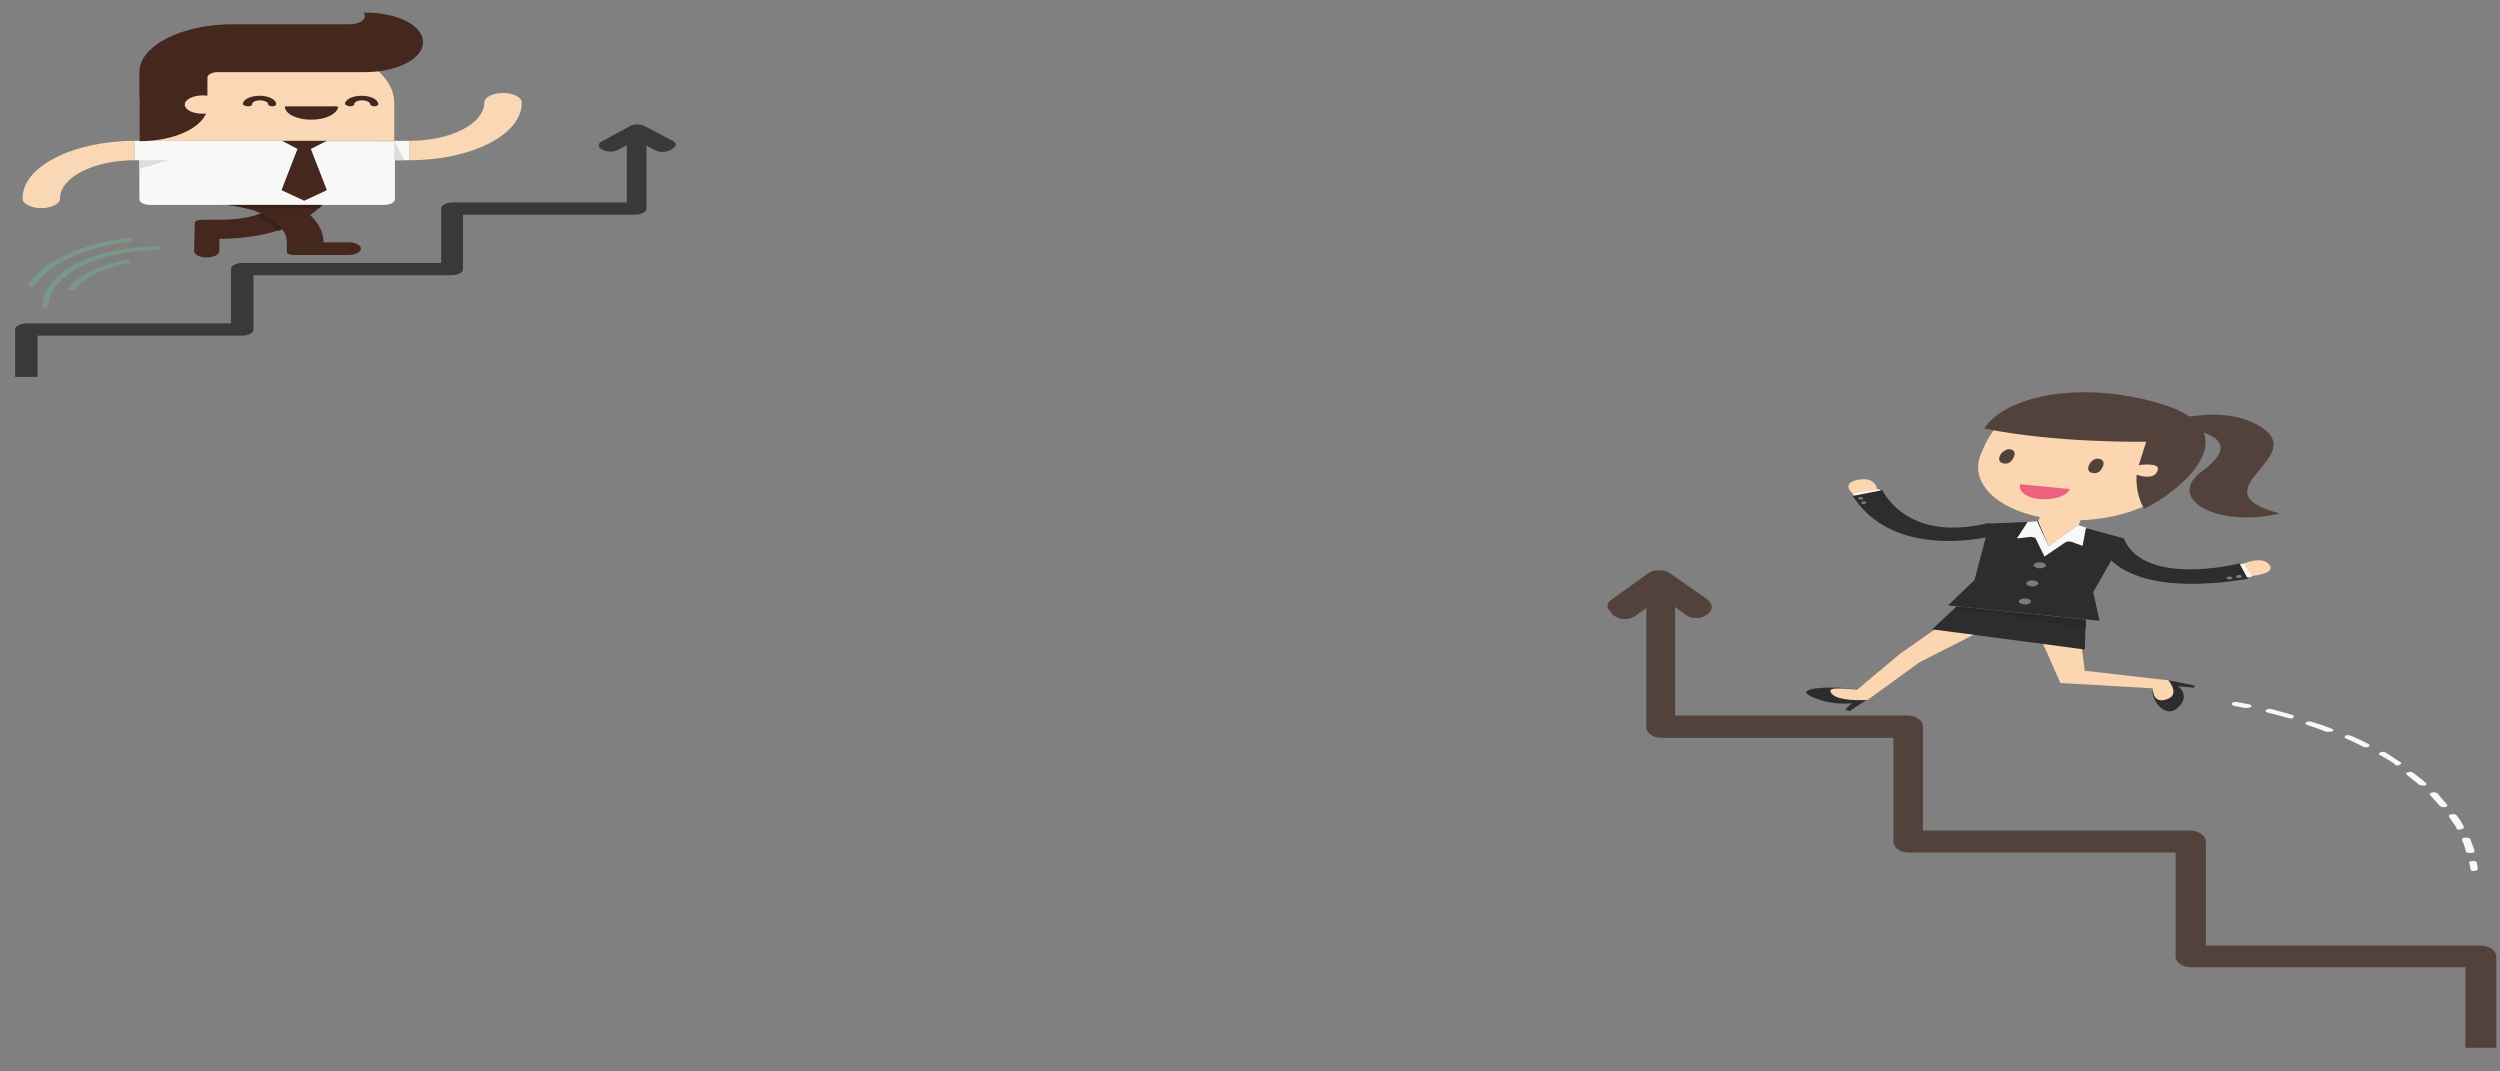 <?xml version="1.0"?>
<svg width="280" height="120" xmlns="http://www.w3.org/2000/svg" xmlns:svg="http://www.w3.org/2000/svg">
 <rect width="100%" height="100%" fill="#808080" stroke="none"/>
 <style type="text/css">.st0{opacity:0.867;fill:#FF6500;enable-background:new    ;}
	.st1{fill:#44281E;}
	.st2{fill:#36221A;}
	.st3{fill:#FBD8B5;}
	.st4{fill:#F8F8F8;}
	.st5{fill:#DEDDDB;}
	.st6{fill:#799887;}
	.st7{fill:#3A383A;}
	.st8{fill:#52423B;}
	.st9{fill:#FBD6B1;}
	.st10{fill:#2E2D2D;}
	.st11{fill:#7A7B7C;}
	.st12{fill:#EC6180;}
	.st13{fill:#81A992;}
	.st14{fill:#2A2928;}</style>
 <g>
  <title>Layer 1</title>
  <g id="g10" transform="matrix(0.769,0,0,-0.406,-0.411,634.52) ">
   <g id="g9240">
    <g id="svg_1">
     <g id="path56_1_"/>
     <g id="g6074_1_" transform="matrix(1.024,0,0,1.024,-34.434,-2.665) ">
      <g id="g5862_1_" transform="matrix(0.949,0,0,0.949,73.238,58.278) ">
       <path id="path16-8_1_" class="st1" d="m2.9,1497.9c0,-5.9 -5,-10.8 -11.1,-10.7l-2.8,0c-0.5,0 -1,-0.4 -1,-0.9l-0.1,-8c0,-1 0.8,-1.8 1.9,-1.8c1,0 1.9,0.8 1.9,1.8l0,3.5c9.2,-0.1 16.7,7.2 16.8,16.1l-5.6,0"/>
       <path id="path18-1_1_" class="st2" d="m4.8,1487.7c-0.9,1.7 -2.1,3.2 -3.6,4.5c-1,-1.6 -2.4,-2.9 -4.1,-3.7c1.4,-1.2 2.6,-2.7 3.3,-4.5c1.6,1 3.1,2.2 4.4,3.7"/>
       <path id="path20-1_1_" class="st3" d="m-1.2,1539c10.5,0 19.1,-8.3 19.1,-18.6l0,-10.8l-38.2,0l0,10.8c0,10.3 8.6,18.6 19.1,18.6"/>
       <path id="path22-4_1_" class="st1" d="m-9.3,1491.6c6.1,0 11.1,-4.8 11.1,-10.8l0,-2.7c0,-0.5 0.4,-0.9 1,-0.9l8.2,0c1,0 1.9,0.8 1.9,1.8s-0.8,1.8 -1.9,1.8l-3.7,0c0,9 -7.5,16.2 -16.7,16.2l0,-5.4"/>
       <path id="path24-8_1_" class="st4" d="m-20.3,1509.6l0,-16.6c0,-0.9 0.7,-1.6 1.7,-1.6l34.9,0c0.9,0 1.7,0.7 1.7,1.6l0,16.5l-38.3,0.1"/>
       <path id="path26-5_1_" class="st1" d="m1.1,1509.6l6.7,0l-2.4,-2.3l2.4,-11.7l-3.4,-3l-3.4,3l2.4,11.7l-2.3,2.3"/>
       <path id="path28-7_1_" class="st4" d="m17.9,1504.1l2.3,0l0,5.5l-2.3,0l0,-5.5z"/>
       <path id="path30-34_1_" class="st1" d="m-4,1519.4c0.4,0 0.6,0.3 0.6,0.6c0,0.6 0.5,1.1 1.2,1.1c0.6,0 1.2,-0.5 1.2,-1.1c0,-0.3 0.3,-0.6 0.6,-0.6c0.4,0 0.6,0.3 0.6,0.6c0,1.3 -1.1,2.4 -2.5,2.4s-2.5,-1.1 -2.5,-2.4c0.1,-0.3 0.4,-0.6 0.8,-0.6l0,0"/>
       <path id="path32-4_1_" class="st1" d="m11.3,1519.4c0.4,0 0.6,0.3 0.6,0.6c0,0.6 0.5,1.1 1.2,1.1c0.6,0 1.2,-0.5 1.2,-1.1c0,-0.3 0.3,-0.6 0.6,-0.6c0.4,0 0.6,0.3 0.6,0.6c0,1.3 -1.1,2.4 -2.5,2.4s-2.5,-1.1 -2.5,-2.4c0.2,-0.3 0.5,-0.6 0.8,-0.6l0,0"/>
       <path id="path34-78_1_" class="st1" d="m1.5,1519.2c0,0.1 0.1,0.2 0.3,0.2l7.4,0c0.1,0 0.2,-0.1 0.3,-0.2l0,0l0,0c-0.2,-2 -1.9,-3.6 -4,-3.6s-3.9,1.5 -4,3.6l0,0l0,0"/>
       <path id="path36-41_1_" class="st3" d="m-21,1509.6l0,-5.5c-6.2,0 -11.2,-4.9 -11.2,-10.9c0,-1.5 -1.3,-2.7 -2.8,-2.7s-2.8,1.2 -2.8,2.7c-0.1,9 7.5,16.4 16.8,16.4"/>
       <path id="path38-7_1_" class="st3" d="m20.2,1504.1l0,5.5c6.2,0 11.2,4.9 11.2,10.9c0,1.5 1.3,2.7 2.8,2.7s2.8,-1.2 2.8,-2.7c0.1,-9.1 -7.5,-16.4 -16.8,-16.4"/>
       <path id="path40-42_1_" class="st5" d="m-20.3,1504.1l4.3,0l-4.3,-2.5l0,2.5"/>
       <path id="path42-1_1_" class="st4" d="m-21,1504.1l0.8,0l0,5.5l-0.8,0l0,-5.5z"/>
       <path id="path44-7_1_" class="st5" d="m17.9,1509.6l1.5,-5.5l-1.5,0l0,5.5"/>
       <path id="path46-29_1_" class="st1" d="m13.6,1546c-0.1,0 -0.2,0 -0.3,0c0.1,-0.3 0.2,-0.6 0.2,-1c0,-1.3 -1,-2.3 -2.3,-2.3l-17.5,0c-7.7,0 -14,-6.1 -14,-13.6l0,-19.6c5.5,0 9.9,4.2 10.2,9.4l0,8.7c0,0.8 0.7,1.5 1.5,1.5c0,0 22,0 22.1,0c4.8,0 8.7,3.8 8.7,8.4c0.1,4.8 -3.8,8.5 -8.6,8.5"/>
       <path id="path48-53_1_" class="st3" d="m-8.1,1519.9c0,1.5 -1.2,2.6 -2.7,2.6s-2.7,-1.2 -2.7,-2.6c0,-1.5 1.2,-2.6 2.7,-2.6s2.7,1.1 2.7,2.6"/>
       <path id="path50-48_1_" class="st2" d="m-7.1,1491.4c1,-0.2 2,-0.6 2.9,-1l10.8,0c0.2,0.3 0.4,0.7 0.5,1l-14.2,0"/>
       <path id="path52-545_1_" class="st6" d="m-33.9,1462.7c0.1,8.7 7.3,15.8 16.3,15.9c0.7,0 0.7,1 0,1c-4.6,0 -9,-1.8 -12.2,-4.9s-5,-7.5 -5.1,-11.9c-0.1,-0.7 0.9,-0.7 1,-0.1l0,0"/>
       <path id="path54-39_1_" class="st6" d="m-22.3,1475.8c-3.9,-1.4 -7,-4.2 -8.6,-8c-0.2,-0.6 0.7,-0.8 1,-0.3c1.4,3.4 4.3,6.1 7.9,7.3c0.6,0.3 0.4,1.2 -0.3,1l0,0"/>
       <path id="path56-93_1_" class="st6" d="m-22,1482c-7,-1.5 -12.7,-6.6 -15,-13.3c-0.2,-0.6 0.8,-0.9 1,-0.3c2.1,6.3 7.6,11.1 14.2,12.6c0.7,0.2 0.4,1.2 -0.2,1l0,0"/>
      </g>
      <path id="path58-4_1_" class="st7" d="m129.9,1490.8l-4,4c-0.3,0.3 -0.7,0.5 -1.1,0.5s-0.8,-0.1 -1,-0.4c-0.1,-0.1 -0.2,-0.1 -0.2,-0.2l-3.8,-3.9c-0.5,-0.5 -0.6,-1.1 -0.4,-1.7c0.3,-0.6 0.9,-1.1 1.6,-1.1c0.4,0 0.8,0.2 1.1,0.5l1.2,1.2l0,-15.4l-24.7,0c-0.4,0 -0.8,-0.1 -1.1,-0.4c-0.4,-0.3 -0.6,-0.7 -0.6,-1.2l0,-14.7l-28.2,0c-0.4,0 -0.8,-0.1 -1.1,-0.4c-0.4,-0.3 -0.6,-0.7 -0.6,-1.2l0,-14.7l-29,0c-0.4,0 -0.8,-0.1 -1.1,-0.4c-0.4,-0.3 -0.6,-0.7 -0.6,-1.2l0,-12.8l3.2,0l0,11.1l29.1,0c0.9,0 1.6,0.8 1.6,1.6l0,14.7l28.2,0c0.9,0 1.6,0.8 1.6,1.6l0,14.7l24.5,0c0.9,0 1.6,0.8 1.6,1.6l0,17l1.2,-1.2c0.3,-0.3 0.7,-0.5 1.1,-0.5l0,0c0.6,0 1.3,0.5 1.5,1.1c0.6,0.7 0.4,1.3 0,1.8"/>
     </g>
     <g id="g6376_1_" transform="matrix(1,0,0,0.95,0,68.825) ">
      <path id="path28-92_1_" class="st8" d="m235.2,1398.5l5.4,7.7c0.4,0.6 1,0.9 1.6,0.9c0.5,0 1,-0.3 1.4,-0.7c0.1,-0.1 0.2,-0.3 0.3,-0.4l5.3,-7.4c0.6,-0.9 0.8,-2.1 0.5,-3.3c-0.4,-1.2 -1.2,-2.1 -2.1,-2.1c-0.6,0 -1.1,0.3 -1.5,0.9l-1.6,2.3l0,-31.5l33.8,0c0.6,0 1.1,-0.3 1.5,-0.8c0.5,-0.6 0.8,-1.4 0.8,-2.4l0,-30.2l38.9,0c0.6,0 1.1,-0.3 1.5,-0.8c0.5,-0.6 0.8,-1.4 0.8,-2.4l0,-30.2l40,0c0.6,0 1.1,-0.3 1.5,-0.8c0.5,-0.6 0.8,-1.4 0.8,-2.4l0,-26.5l-4.5,0l0,23.4l-40,0c-1.2,0 -2.2,1.4 -2.2,3.1l0,30.2l-38.9,0c-1.2,0 -2.2,1.4 -2.2,3.1l0,30.2l-33.8,0c-1.2,0 -2.2,1.4 -2.2,3.1l0,34.6l-1.6,-2.3c-0.4,-0.6 -1,-0.9 -1.5,-0.9l0,0c-0.9,0 -1.8,0.9 -2.1,2.1c-0.7,1.4 -0.5,2.6 0.1,3.5"/>
      <g id="g6339_1_">
       <g id="g5752_1_" transform="matrix(1.543,0,0,1.543,-1022.97,-778.681) ">
        <path id="path30-7_1_" class="st9" d="m838.4,1430.647c0,0 -1.5,2.1 0.2,2.9c1.8,0.8 1.9,-1.8 1.9,-1.8l-2.1,-1.1"/>
        <path id="path32-74_1_" class="st4" d="m840.9,1431.247l-0.2,0.6l-2.5,-0.9l0.2,-0.6l2.5,0.9"/>
        <path id="path34-79_1_" class="st10" d="m853.5,1424.047c0,0 -10.8,-7.4 -15.3,6.5l2.8,1.1c0,0 2.2,-10 10,-6.2l2.5,-1.4"/>
        <path id="path36-21_1_" class="st11" d="m839,1429.247c0,0.1 0.1,0.3 0.2,0.3c0.1,0 0.3,-0.1 0.3,-0.2s-0.1,-0.3 -0.2,-0.3c-0.1,-0.1 -0.2,0 -0.3,0.2"/>
        <path id="path38-49_1_" class="st11" d="m838.7,1430.047c0,0.1 0.1,0.3 0.2,0.3c0.1,0 0.3,-0.1 0.3,-0.2s-0.1,-0.3 -0.2,-0.3c-0.1,0 -0.3,0.1 -0.3,0.2"/>
        <path id="path40-43_1_" class="st9" d="m850.3,1438.447c-1.2,-5.7 1.8,-11.2 7,-12.3c5.2,-1.1 10.6,2.7 11.7,8.4c1.2,5.7 -2.1,11.3 -7.2,12.3c-8.9,1.9 -10.3,-2.6 -11.5,-8.4"/>
        <path id="path42-65_1_" class="st8" d="m865.9,1440.747c0,0 -8.5,-0.3 -15.3,2.5c2,6 8.9,9.2 16.6,4.7c9.1,-5.4 1.4,-17.2 -1.5,-19.8c-0.9,3.1 -0.7,6.4 -0.7,6.4s1.7,-1.3 2,0.9c0.2,1.5 -1.8,0.9 -1.8,0.9l0.7,4.4"/>
        <path id="path44-6_1_" class="st8" d="m865.7,1443.147c0,0 6.3,5.4 10.6,0.9c5.7,-6 -6.1,-12.4 2.2,-16.8c-5.9,-2.8 -10.9,2.8 -7.3,8c5.1,7.4 -2.5,8.9 -5.5,7.9"/>
        <path id="path46-7_1_" class="st8" d="m860.5,1436.347c-0.2,-0.9 0,-1.4 0.4,-1.5s0.7,0.3 0.9,1.2c0.2,0.9 0,1.4 -0.4,1.5c-0.3,0.1 -0.7,-0.3 -0.9,-1.2"/>
        <path id="path48-0_1_" class="st8" d="m852.1,1438.147c-0.2,-0.9 0,-1.4 0.4,-1.5s0.7,0.3 0.9,1.2c0.2,0.9 0,1.4 -0.4,1.5c-0.3,0 -0.7,-0.4 -0.9,-1.2"/>
        <path id="path50-24_1_" class="st12" d="m858.7,1431.847c-0.3,-1.3 -1.5,-2.1 -2.8,-1.9s-2.1,1.5 -1.9,2.8l4.7,-0.9"/>
        <path id="path52-9_1_" class="st9" d="m860.2,1428.547l-0.7,-3.6l-2.8,-4l-1,4.8l0.7,3.6l3.8,-0.8"/>
        <path id="path54-02_1_" class="st10" d="m859.4,1424.947l4.4,-2.4l-2.9,-10.1l0.6,-5.4l-14.3,2.9l2.5,4.8l1.4,10.6l4.6,0.4l1,-4.8l2.7,4"/>
        <path id="path56-28_1_" class="st4" d="m855.6,1425.747l-0.9,-0.1l1.6,-6.5l4,5.4l-0.8,0.5l-2.8,-4l-1.1,4.7"/>
        <path id="path58-6_1_" class="st4" d="m859.4,1424.947l0.8,-0.5l-0.3,-3.3l-1.1,0.8l-1.4,0.1l2,2.9"/>
        <path id="path60-11_1_" class="st4" d="m855.6,1425.747l-0.9,-0.1l-1,-3.1l1.3,0.3l1.3,-0.5l-0.7,3.4"/>
        <path id="path62-6_1_" class="st11" d="m855.3,1417.647c-0.1,-0.3 0.1,-0.6 0.4,-0.7c0.3,-0.1 0.6,0.1 0.7,0.4c0.1,0.3 -0.1,0.6 -0.4,0.7c-0.3,0.1 -0.6,-0.1 -0.7,-0.4"/>
        <path id="path64-698_1_" class="st11" d="m854.6,1414.247c-0.1,-0.3 0.1,-0.6 0.4,-0.7c0.3,-0.1 0.6,0.1 0.7,0.4c0.1,0.3 -0.1,0.6 -0.4,0.7c-0.3,0.1 -0.6,-0.1 -0.7,-0.4"/>
        <path id="path66-2_1_" class="st11" d="m853.9,1410.847c-0.1,-0.3 0.1,-0.6 0.4,-0.7c0.3,-0.1 0.6,0.1 0.7,0.4c0.1,0.3 -0.1,0.6 -0.4,0.7s-0.6,-0.1 -0.7,-0.4"/>
        <path id="path68-3_1_" class="st9" d="m875.7,1415.447c0,0 2.6,0.4 1.8,2.2c-0.7,1.8 -2.6,0 -2.6,0l0.8,-2.2"/>
        <path id="path70-3_1_" class="st4" d="m874.5,1417.547l0.6,0.3l0.8,-2.5l-0.6,-0.1l-0.8,2.3"/>
        <path id="path72-3_1_" class="st10" d="m861.2,1423.447c0,0 0.4,-13 14.3,-8.5l-0.8,2.9c0,0 -8.9,-4.5 -10.9,4.6l-2.6,1"/>
        <path id="path74-20_1_" class="st11" d="m873.9,1414.847c0.1,0.1 0.2,0.2 0.1,0.4c-0.1,0.1 -0.2,0.2 -0.4,0.1c-0.1,-0.1 -0.2,-0.2 -0.1,-0.4c0.1,-0.1 0.3,-0.1 0.4,-0.1"/>
        <path id="path76-41_1_" class="st11" d="m874.8,1415.147c0.1,0.1 0.2,0.2 0.1,0.4c-0.1,0.1 -0.2,0.2 -0.4,0.1c-0.1,-0.1 -0.2,-0.2 -0.1,-0.4c0.1,-0.1 0.3,-0.2 0.4,-0.1"/>
        <path id="path78-3_1_" class="st9" d="m859.6,1405.547l0.5,-7.9l7.9,-1.8c0,0 1.7,-3.9 0.2,-4.5c-1.7,-0.8 -1.7,3 -1.7,3l-8.7,1l-2.2,9.9l4,0.3"/>
        <path id="path80-8_1_" class="st10" d="m868,1395.847l2.5,-1l-0.1,-0.4l-1.5,0.3c0,0 1.1,-1.5 0.2,-3.6c-1.3,-3.2 -2.8,1.1 -2.6,3.2c0,0 0,-2.7 1.1,-2.2c1.7,0.7 0.4,3.7 0.4,3.7"/>
        <path id="path82-8_1_" class="st9" d="m852.4,1407.247l-7.9,-8l-4.9,-7.1c0,0 -4.2,-0.6 -4.4,1c-0.3,1.9 3.4,0.9 3.4,0.9l4,6.7l5.5,7.7l4.3,-1.2"/>
        <path id="path84-39_1_" class="st10" d="m839.5,1392.147l-1.6,-2.1l-0.4,0.3l0.6,1.2c0,0 -1.6,-0.5 -3.4,0.9c-2.8,2.1 1.8,2.4 3.8,1.7c0,0 -2.6,0.7 -2.4,-0.4c0.3,-2 3.4,-1.6 3.4,-1.6"/>
        <path id="path86-33_1_" class="st10" d="m845.7,1405.447l14.4,-3.8l0.1,5.6l-12.2,2.5l-2.3,-4.3"/>
        <path id="path88-63_1_" class="st13" d="m860.2,1405.647l0,1.6l0,-1.6l0,0m-12.4,3.7l0.2,0.4l0,0l-0.2,-0.4l0,0"/>
        <path id="path90-5_1_" class="st14" d="m860.2,1405.647l0,1.6l-12.2,2.5l-0.2,-0.4l12.4,-3.7"/>
        <path id="path92-43_1_" class="st4" d="m896.8,1359.947l0,0c0.2,0 0.4,0.2 0.4,0.4c0,0 0,0.4 -0.1,1.2c0,0.2 -0.2,0.4 -0.4,0.3c-0.2,0 -0.4,-0.2 -0.3,-0.4c0.1,-0.7 0.1,-1.1 0.1,-1.1c0,-0.2 0.1,-0.4 0.3,-0.4"/>
        <path id="path94-4_1_" class="st4" d="m879.5,1388.647c0.1,0 0.3,0.1 0.3,0.2c0.1,0.2 0,0.4 -0.1,0.5c-0.7,0.4 -1.3,0.7 -2,1.1c-0.2,0.1 -0.4,0 -0.5,-0.2s0,-0.4 0.2,-0.5c0.7,-0.3 1.3,-0.7 2.1,-1.1c-0.1,0 -0.1,0 0,0l0,0zm3.7,-2.5c0.1,0 0.2,0.1 0.3,0.1c0.1,0.2 0.1,0.4 -0.1,0.5c-0.6,0.5 -1.2,0.9 -1.9,1.3c-0.2,0.1 -0.4,0.1 -0.5,-0.1s-0.1,-0.4 0.1,-0.5c0.6,-0.4 1.2,-0.8 1.8,-1.3c0.2,0.1 0.3,0 0.3,0l0,0zm3.4,-2.9c0.1,0 0.2,0 0.3,0.1s0.1,0.4 0,0.5c-0.5,0.5 -1.1,1.1 -1.7,1.6c-0.2,0.1 -0.4,0.1 -0.5,0c-0.1,-0.2 -0.1,-0.4 0,-0.5c0.6,-0.5 1.1,-1 1.6,-1.5c0.1,-0.2 0.2,-0.2 0.3,-0.2l0,0zm3,-3.4c0.1,0 0.2,0 0.2,0.1c0.2,0.1 0.2,0.4 0.1,0.5c-0.5,0.6 -0.9,1.2 -1.4,1.8c-0.1,0.2 -0.4,0.2 -0.5,0c-0.2,-0.1 -0.2,-0.4 0,-0.5c0.5,-0.6 1,-1.1 1.4,-1.7c-0.1,-0.2 0,-0.2 0.2,-0.2l0,0zm2.4,-3.8c0.1,0 0.1,0 0.2,0c0.2,0.1 0.2,0.3 0.1,0.5c-0.4,0.7 -0.8,1.3 -1.2,1.9c-0.1,0.2 -0.3,0.2 -0.5,0.1s-0.2,-0.3 -0.1,-0.5c0.4,-0.6 0.8,-1.3 1.2,-1.9c0.1,0 0.2,-0.1 0.3,-0.1zm2,-4.1l0,0c0.3,0.1 0.4,0.3 0.3,0.5c-0.3,0.7 -0.6,1.4 -0.9,2.1c-0.1,0.2 -0.3,0.3 -0.5,0.2c-0.2,-0.1 -0.3,-0.3 -0.2,-0.5c0.3,-0.7 0.6,-1.3 0.9,-2c0.1,-0.2 0.2,-0.2 0.4,-0.3l0,0zm1.5,-4.2l0,0c0.3,0.1 0.4,0.3 0.4,0.5c-0.2,0.7 -0.4,1.5 -0.7,2.2c-0.1,0.2 -0.3,0.3 -0.5,0.2c-0.2,-0.1 -0.3,-0.3 -0.2,-0.5c0.2,-0.7 0.5,-1.4 0.7,-2.1c-0.1,-0.2 0.1,-0.3 0.3,-0.3l0,0zm1,-4.4l0,0c0.3,0 0.4,0.2 0.4,0.4c-0.1,0.7 -0.3,1.5 -0.4,2.2c0,0.2 -0.2,0.3 -0.5,0.3c-0.2,0 -0.3,-0.2 -0.3,-0.5c0.2,-0.7 0.3,-1.5 0.4,-2.2c0,-0.1 0.2,-0.2 0.4,-0.2"/>
        <path id="path96-56_1_" class="st4" d="m875.4,1390.647c0.1,0 0.3,0.1 0.4,0.2c0.1,0.2 0,0.4 -0.2,0.5c-0.4,0.1 -0.7,0.3 -1.1,0.4c-0.2,0.1 -0.4,0 -0.5,-0.2s0,-0.4 0.2,-0.5c0.3,-0.1 0.7,-0.3 1,-0.4c0.1,0 0.2,0 0.2,0"/>
       </g>
      </g>
     </g>
    </g>
   </g>
  </g>
 </g>
</svg>